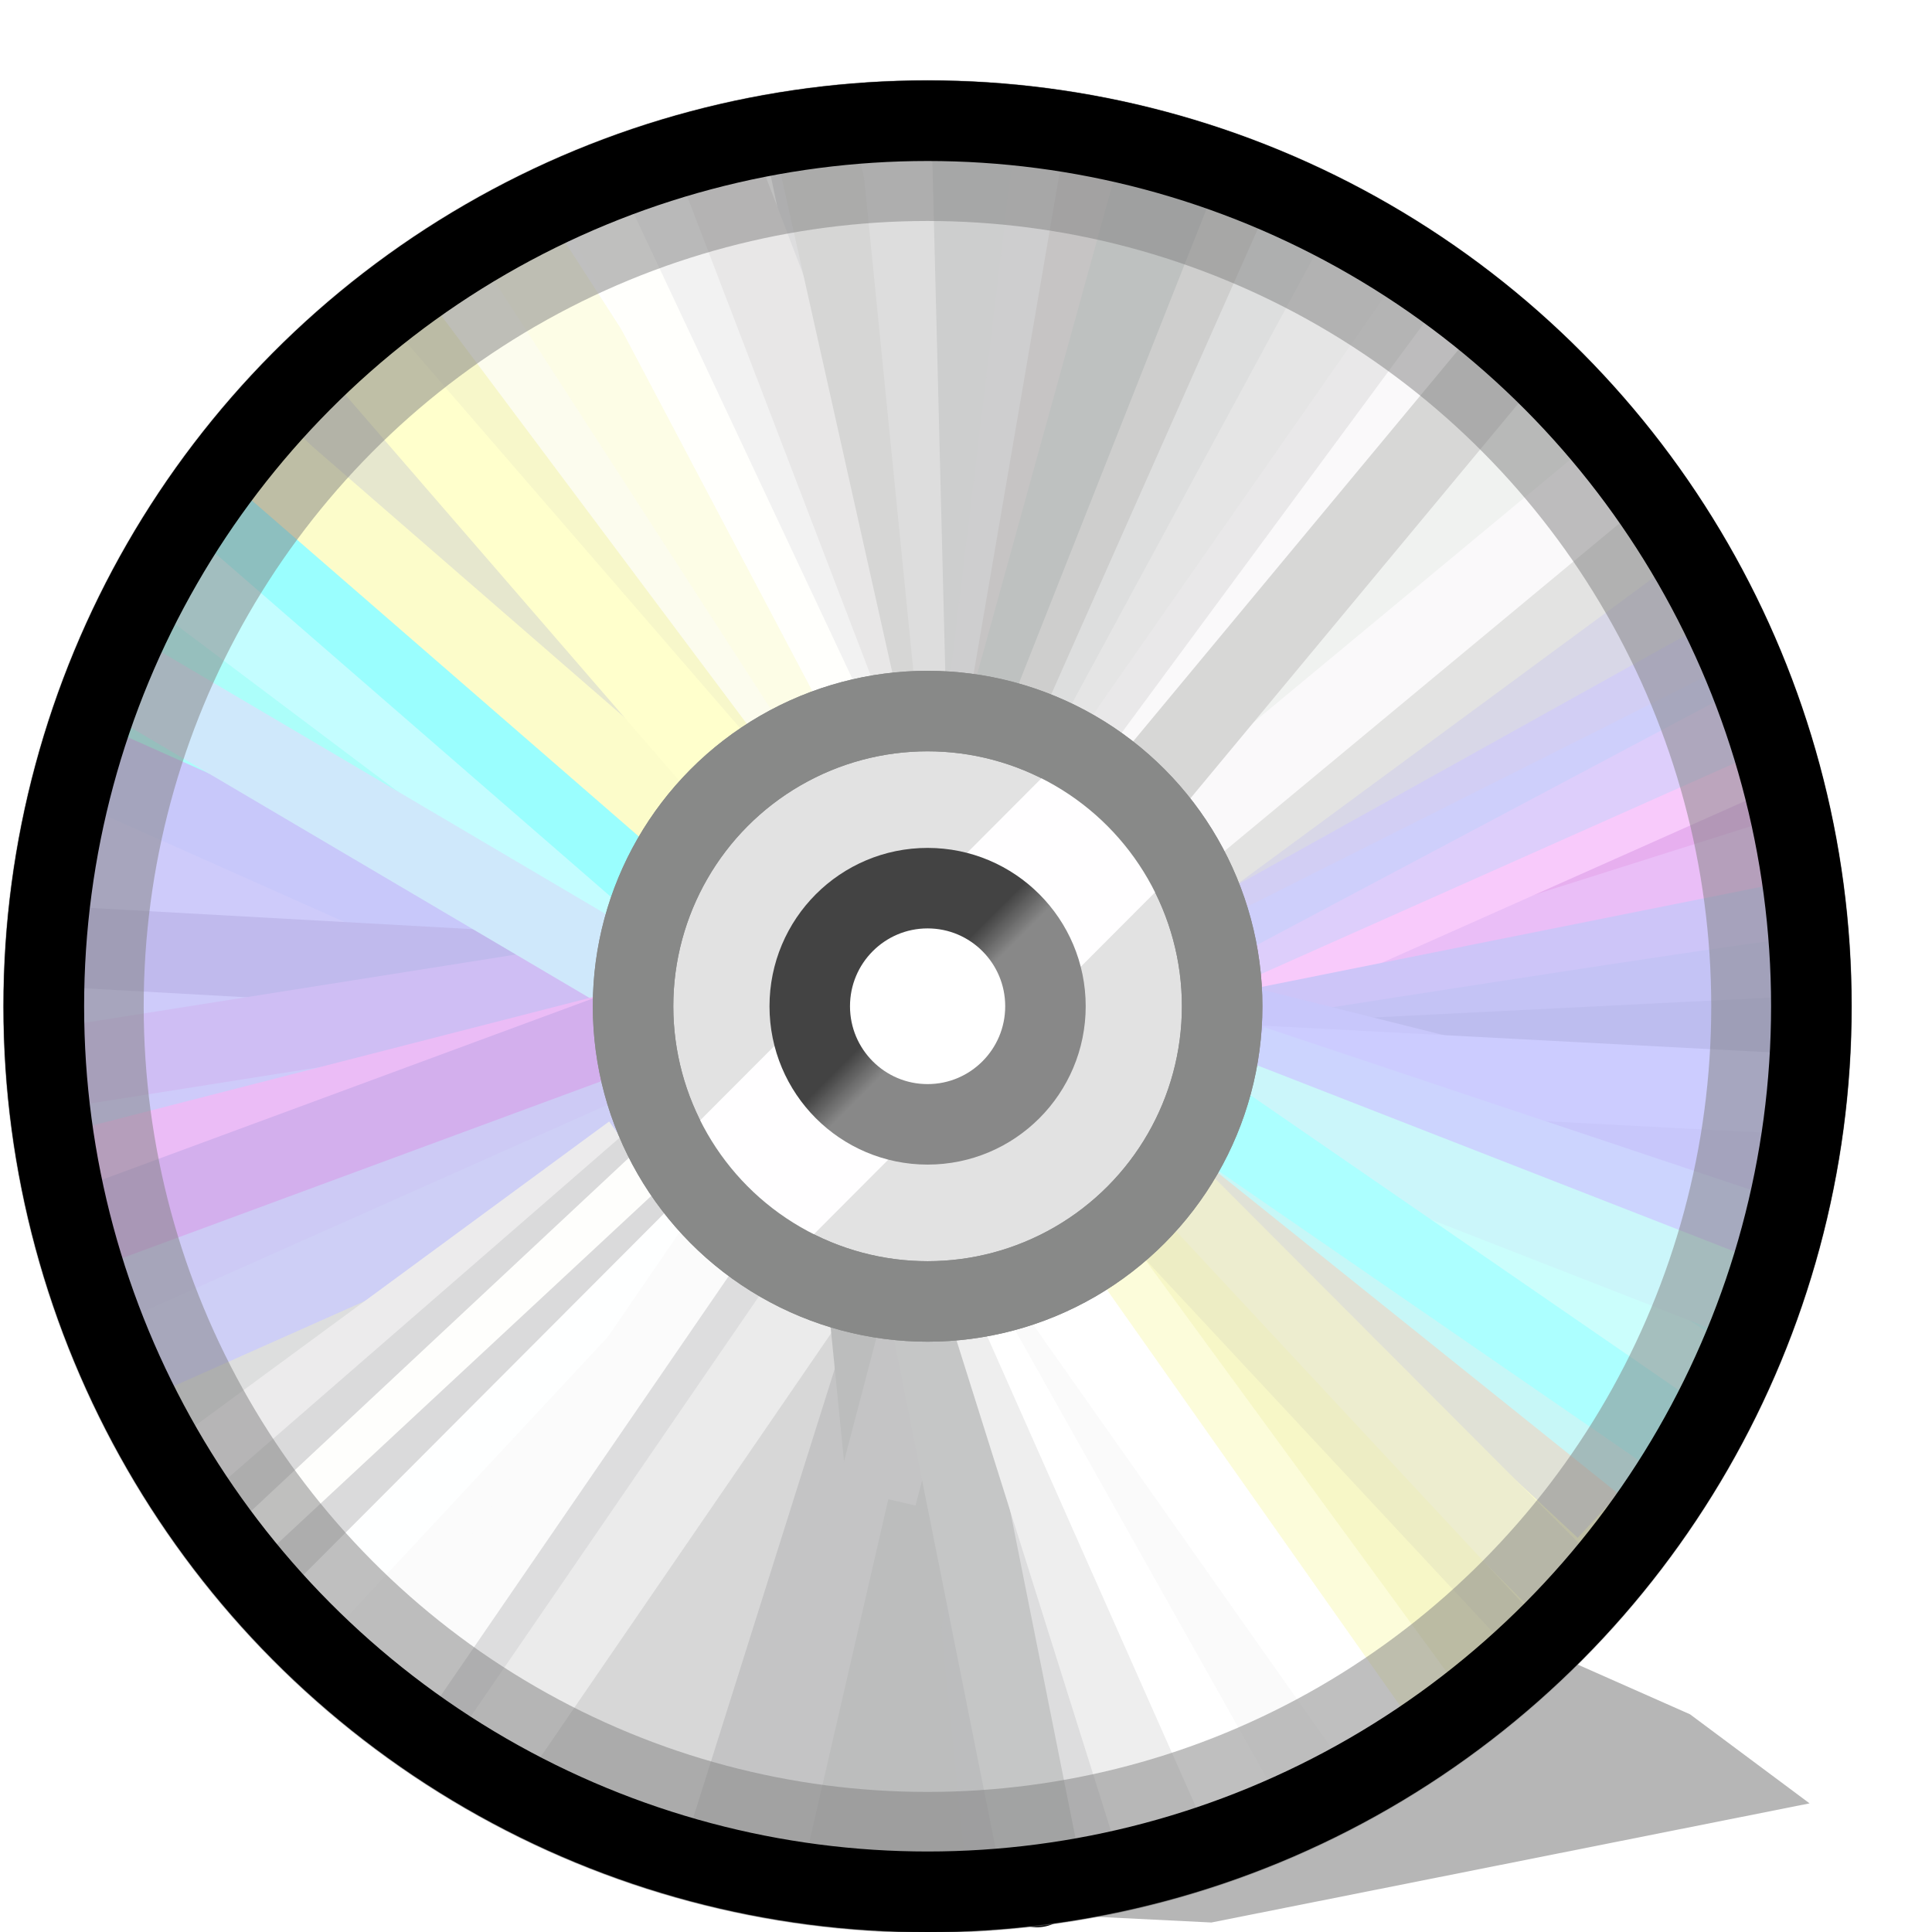 <?xml version="1.0" encoding="UTF-8" standalone="no"?>
<!-- Created with Inkscape (http://www.inkscape.org/) -->

<svg
   width="24"
   height="24"
   viewBox="0 0 24 24"
   version="1.1"
   id="svg5"
   inkscape:version="1.2.2 (b0a8486541, 2022-12-01)"
   sodipodi:docname="media-optical.svg"
   xml:space="preserve"
   xmlns:inkscape="http://www.inkscape.org/namespaces/inkscape"
   xmlns:sodipodi="http://sodipodi.sourceforge.net/DTD/sodipodi-0.dtd"
   xmlns:xlink="http://www.w3.org/1999/xlink"
   xmlns="http://www.w3.org/2000/svg"
   xmlns:svg="http://www.w3.org/2000/svg"><sodipodi:namedview
     id="namedview7"
     pagecolor="#ffffff"
     bordercolor="#000000"
     borderopacity="0.25"
     inkscape:showpageshadow="2"
     inkscape:pageopacity="0.0"
     inkscape:pagecheckerboard="false"
     inkscape:deskcolor="#d1d1d1"
     inkscape:document-units="px"
     showgrid="true"
     inkscape:zoom="16.391695"
     inkscape:cx="11.743752"
     inkscape:cy="18.423964"
     inkscape:window-width="1192"
     inkscape:window-height="976"
     inkscape:window-x="32"
     inkscape:window-y="203"
     inkscape:window-maximized="0"
     inkscape:current-layer="layer1"><inkscape:grid
       type="xygrid"
       id="grid9"
       originx="0"
       originy="0"
       empspacing="2"
       spacingx="0.5"
       spacingy="0.5" /></sodipodi:namedview><defs
     id="defs2"><linearGradient
       id="linearGradient50593"
       inkscape:swatch="solid"><stop
         style="stop-color:#808080;stop-opacity:1;"
         offset="0"
         id="stop50591" /></linearGradient><linearGradient
       inkscape:collect="always"
       id="linearGradient13020"><stop
         style="stop-color:#434343;stop-opacity:1;"
         offset="0.443"
         id="stop13016" /><stop
         style="stop-color:#888888;stop-opacity:1;"
         offset="0.55"
         id="stop13018" /></linearGradient><linearGradient
       inkscape:collect="always"
       xlink:href="#linearGradient13020"
       id="linearGradient13022"
       x1="3.572"
       y1="3.836"
       x2="4.63"
       y2="4.895"
       gradientUnits="userSpaceOnUse"
       gradientTransform="matrix(2.766,0,0,2.772,0.178,0.4)" /><filter
       inkscape:collect="always"
       style="color-interpolation-filters:sRGB"
       id="filter22360"
       x="-0.012"
       y="-0.012"
       width="1.024"
       height="1.024"><feGaussianBlur
         inkscape:collect="always"
         stdDeviation="0.04"
         id="feGaussianBlur22362" /></filter><filter
       inkscape:collect="always"
       style="color-interpolation-filters:sRGB"
       id="filter48870"
       x="-0.088"
       y="-0.088"
       width="1.176"
       height="1.176"><feGaussianBlur
         inkscape:collect="always"
         stdDeviation="0.15"
         id="feGaussianBlur48872" /></filter><filter
       inkscape:collect="always"
       style="color-interpolation-filters:sRGB"
       id="filter16967"
       x="-0.253"
       y="-0.338"
       width="1.506"
       height="1.675"><feGaussianBlur
         inkscape:collect="always"
         stdDeviation="0.438"
         id="feGaussianBlur16969" /></filter><filter
       inkscape:collect="always"
       style="color-interpolation-filters:sRGB"
       id="filter79386"
       x="-0.04"
       y="-0.036"
       width="1.079"
       height="1.075"><feGaussianBlur
         inkscape:collect="always"
         stdDeviation="0.116"
         id="feGaussianBlur79388" /></filter><filter
       inkscape:collect="always"
       style="color-interpolation-filters:sRGB"
       id="filter80533"
       x="-0.251"
       y="-0.251"
       width="1.502"
       height="1.502"><feGaussianBlur
         inkscape:collect="always"
         stdDeviation="0.087"
         id="feGaussianBlur80535" /></filter><filter
       inkscape:collect="always"
       style="color-interpolation-filters:sRGB"
       id="filter82409"
       x="-0.427"
       y="-0.427"
       width="1.854"
       height="1.854"><feGaussianBlur
         inkscape:collect="always"
         stdDeviation="0.085"
         id="feGaussianBlur82411" /></filter></defs><g
     inkscape:label="Layer 1"
     inkscape:groupmode="layer"
     id="layer1"><g
       id="layer5"
       inkscape:label="Layer 5"
       transform="matrix(2.807,0,0,2.792,0.188,0.232)"
       style="stroke-width:1.35"><path
         style="display:inline;opacity:0.534;fill:#000000;fill-opacity:1;stroke:none;stroke-width:0.357;stroke-opacity:0.628;filter:url(#filter16967)"
         d="M 5.466,8.275 8.238,7.72 7.684,7.305 6.437,6.75 6.35,5.159 4.08,8.206 Z"
         id="path16902"
         transform="matrix(0.955,0,0,0.955,0.074,0.568)"
         sodipodi:nodetypes="ccccccc" /></g><g
       id="layer2"
       inkscape:label="Layer 2"
       transform="matrix(2.766,0,0,2.772,0.178,0.4)"
       style="stroke-width:1.365"><circle
         style="fill:#dddddf;fill-opacity:1;stroke:#000000;stroke-width:0.361;stroke-linejoin:bevel;stroke-dasharray:none;stroke-opacity:1"
         id="path7069"
         cx="4.101"
         cy="4.366"
         r="3.969" /><circle
         id="path20318"
         style="fill:#eeeeee;stroke:#000000;stroke-width:0.361"
         cx="4.219"
         cy="5.791"
         r="8.8884362e-06" /><circle
         id="path20320"
         style="fill:#eeeeee;stroke:#000000;stroke-width:0.361"
         cx="4.593"
         cy="8.312"
         r="8.8884362e-06" /></g><g
       id="layer3"
       inkscape:label="Layer 3"
       transform="matrix(2.766,0,0,2.772,0.178,0.4)"
       style="stroke-width:1.365"><g
         id="g22358"
         style="display:inline;mix-blend-mode:normal;stroke-width:1.365;filter:url(#filter22360)"
         sodipodi:insensitive="true"><path
           style="display:inline;fill:#acfefa;fill-opacity:1;stroke-width:0.361;stroke-linejoin:bevel"
           d="M 0.926,1.852 0.265,3.307 2.778,4.233 V 3.572 L 1.191,2.249 Z"
           id="path5183"
           sodipodi:nodetypes="cccccc" /><path
           style="fill:#fdfdcb;fill-opacity:1;stroke:none;stroke-width:0.361;stroke-linejoin:bevel;stroke-dasharray:none;stroke-opacity:1"
           d="M 0.926,2.051 2.778,3.638 3.572,2.977 2.381,0.728 1.72,1.124 Z"
           id="path9486" /><path
           style="fill:#ffffff;fill-opacity:1;stroke:none;stroke-width:0.361;stroke-linejoin:bevel;stroke-dasharray:none;stroke-opacity:1"
           d="M 2.381,0.794 3.572,3.043 H 4.101 L 3.44,0.529 Z"
           id="path10114" /><path
           style="fill:#ddddde;fill-opacity:1;stroke:none;stroke-width:0.361;stroke-linejoin:bevel;stroke-dasharray:none;stroke-opacity:1"
           d="M 3.373,0.529 3.903,3.043 H 4.167 L 4.299,0.397 Z"
           id="path11003" /><path
           style="fill:#c4c5c5;fill-opacity:1;stroke:none;stroke-width:0.361;stroke-linejoin:bevel;stroke-dasharray:none;stroke-opacity:1"
           d="M 4.233,0.397 4.101,3.043 H 4.63 L 5.821,0.794 4.895,0.529 Z"
           id="path11683" /><path
           style="fill:#e2e2e2;fill-opacity:1;stroke:none;stroke-width:0.361;stroke-linejoin:bevel;stroke-dasharray:none;stroke-opacity:1"
           d="M 5.755,0.728 4.564,2.977 4.696,3.241 h 0.132 l 1.587,-2.117 z"
           id="path11886" /><path
           style="fill:#fffefe;fill-opacity:1;stroke:none;stroke-width:0.361;stroke-linejoin:bevel;stroke-dasharray:none;stroke-opacity:1"
           d="M 6.482,1.058 4.762,3.175 5.027,3.572 7.276,2.117 Z"
           id="path15266"
           sodipodi:nodetypes="ccccc" /><path
           style="fill:#dcdcdf;fill-opacity:1;stroke:none;stroke-width:0.361;stroke-linejoin:bevel;stroke-dasharray:none;stroke-opacity:1"
           d="m 5.424,3.969 c 0,0 -0.132,-0.529 -0.265,-0.529 -0.132,0 2.117,-1.323 2.117,-1.323 l 0.397,0.529 z"
           id="path15814"
           sodipodi:nodetypes="csccc" /><path
           style="fill:#d1e8f5;fill-opacity:1;stroke:none;stroke-width:0.361;stroke-linejoin:bevel;stroke-dasharray:none;stroke-opacity:1"
           d="m 5.424,4.63 v 0.132 l 2.381,0.794 L 8.07,5.292 5.424,4.63"
           id="path16703" /><path
           style="fill:#ccccff;fill-opacity:1;stroke:none;stroke-width:0.361;stroke-linejoin:bevel;stroke-dasharray:none;stroke-opacity:1"
           d="M 5.424,4.63 7.937,5.424 8.07,4.233 7.805,2.91 7.673,2.646 5.424,3.969 Z"
           id="path16362"
           sodipodi:nodetypes="ccccccc" /><path
           style="fill:#baffff;fill-opacity:1;stroke:none;stroke-width:0.361;stroke-linejoin:bevel;stroke-dasharray:none;stroke-opacity:1"
           d="M 5.424,4.762 5.292,5.027 7.276,6.615 7.673,6.218 7.805,5.556 5.424,4.762"
           id="path17044" /><path
           style="fill:#fdfdcb;fill-opacity:1;stroke:none;stroke-width:0.361;stroke-linejoin:bevel;stroke-dasharray:none;stroke-opacity:1"
           d="M 5.292,5.027 4.895,5.556 6.35,7.541 7.276,6.615 Z"
           id="path17618" /><path
           style="fill:#ffffff;fill-opacity:1;stroke:none;stroke-width:0.361;stroke-linejoin:bevel;stroke-dasharray:none;stroke-opacity:1"
           d="m 4.498,5.689 0.397,-0.132 1.455,1.984 -0.794,0.529 -1.058,-2.381"
           id="path17620" /><path
           style="fill:#dddede;fill-opacity:1;stroke:none;stroke-width:0.361;stroke-linejoin:bevel;stroke-dasharray:none;stroke-opacity:1"
           d="m 2.778,4.63 0.265,0.397 -2.117,1.72 -0.397,-0.794 z"
           id="path19135" /><path
           style="fill:#ffffff;fill-opacity:1;stroke:none;stroke-width:0.361;stroke-linejoin:bevel;stroke-dasharray:none;stroke-opacity:1"
           d="M 3.043,5.027 0.926,6.747 1.323,7.144 3.043,5.159 V 5.027"
           id="path19614" /><path
           style="fill:#cecbfa;fill-opacity:1;stroke-width:0.361;stroke-linejoin:bevel"
           d="M 0.661,3.307 2.778,4.101 2.91,4.63 2.778,4.762 0.529,6.085 0.265,5.292 0.132,3.704 0.265,3.175 Z"
           id="path4174"
           sodipodi:nodetypes="ccccccccc" /><path
           style="fill:#f5f5f6;fill-opacity:1;stroke:none;stroke-width:0.361;stroke-linejoin:bevel;stroke-dasharray:none;stroke-opacity:1"
           d="M 3.043,5.159 1.191,7.276 1.455,7.408 3.175,5.424 3.043,5.159"
           id="path19754" /><path
           style="fill:#ffffff;fill-opacity:1;stroke:none;stroke-width:0.361;stroke-linejoin:bevel;stroke-dasharray:none;stroke-opacity:1"
           d="M 1.455,7.408 1.72,7.541 3.307,5.424 3.175,5.424 1.455,7.276 Z"
           id="path20026"
           sodipodi:nodetypes="cccccc" /><path
           style="fill:#eeeeee;fill-opacity:1;stroke:none;stroke-width:0.361;stroke-linejoin:bevel;stroke-dasharray:none;stroke-opacity:1"
           d="M 4.233,5.689 5.027,8.202 5.556,8.07 4.498,5.689 Z"
           id="path20190" /><path
           style="fill:#dddddd;fill-opacity:1;stroke:none;stroke-width:0.361;stroke-linejoin:bevel;stroke-dasharray:none;stroke-opacity:1"
           d="M 4.101,5.689 4.498,8.334 5.027,8.202 4.233,5.689 Z"
           id="path20324" /><path
           style="fill:#bcbdbe;fill-opacity:1;stroke:none;stroke-width:0.361;stroke-linejoin:bevel;stroke-dasharray:none;stroke-opacity:1"
           d="M 3.704,5.821 3.043,8.202 3.969,8.401 4.498,8.334 4.101,5.689 H 3.836"
           id="path20701"
           sodipodi:nodetypes="cccccc" /><path
           style="fill:#ebebeb;fill-opacity:1;stroke:none;stroke-width:0.361;stroke-linejoin:bevel;stroke-dasharray:none;stroke-opacity:1"
           d="m 2.315,8.004 -0.661,-0.397 1.587,-2.117 0.265,0.265 z"
           id="path21148" /><path
           style="fill:#e2e2e2;fill-opacity:1;stroke:none;stroke-width:0.361;stroke-linejoin:bevel;stroke-dasharray:none;stroke-opacity:1"
           d="M 3.44,5.689 2.249,7.805 3.175,8.202 3.836,5.821 3.44,5.689"
           id="path21423" /></g></g><g
       inkscape:label="Layer 1"
       id="layer1-3"
       style="stroke-width:1.365;filter:url(#filter79386)"
       transform="matrix(2.766,0,0,2.772,0.178,0.4)"><path
         style="opacity:1;fill:#d7d7d7;fill-opacity:1;stroke:none;stroke-width:0.361;stroke-linejoin:bevel;stroke-dasharray:none;stroke-opacity:1"
         d="M 3.572,5.689 2.249,7.805 3.043,8.202 3.836,5.689 Z"
         id="path41012" /><path
         style="fill:none;fill-opacity:1;stroke:#c8c8fa;stroke-width:0.361;stroke-linejoin:bevel;stroke-dasharray:none;stroke-opacity:1"
         d="M 2.778,4.366 0.397,3.307"
         id="path23970" /><path
         style="fill:none;fill-opacity:1;stroke:#c0baed;stroke-width:0.361;stroke-linejoin:bevel;stroke-dasharray:none;stroke-opacity:1"
         d="M 2.646,4.233 0.265,4.101"
         id="path24587" /><path
         style="opacity:1;fill:none;fill-opacity:1;stroke:#cfbef4;stroke-width:0.361;stroke-linejoin:bevel;stroke-dasharray:none;stroke-opacity:1"
         d="M 2.778,4.233 0.265,4.63"
         id="path23284" /><path
         style="fill:none;fill-opacity:1;stroke:#c4fdff;stroke-width:0.361;stroke-linejoin:bevel;stroke-dasharray:none;stroke-opacity:1"
         d="M 2.778,3.969 0.661,2.381"
         id="path24907" /><path
         style="fill:none;fill-opacity:1;stroke:#9afefe;stroke-width:0.361;stroke-linejoin:bevel;stroke-dasharray:none;stroke-opacity:1"
         d="M 2.91,3.836 0.926,2.117"
         id="path25725" /><path
         style="fill:none;fill-opacity:1;stroke:#e6e7ce;stroke-width:0.361;stroke-linejoin:bevel;stroke-dasharray:none;stroke-opacity:1"
         d="M 1.323,1.587 3.043,3.307"
         id="path26273" /><path
         style="fill:none;fill-opacity:1;stroke:#fcfcca;stroke-width:0.361;stroke-linejoin:bevel;stroke-dasharray:none;stroke-opacity:1"
         d="M 1.058,1.852 3.043,3.572"
         id="path27091" /><path
         style="fill:none;fill-opacity:1;stroke:#cfe8fb;stroke-width:0.361;stroke-linejoin:bevel;stroke-dasharray:none;stroke-opacity:1"
         d="M 0.529,2.91 2.778,4.233"
         id="path27415" /><path
         style="fill:none;fill-opacity:1;stroke:#cdcaf5;stroke-width:0.361;stroke-linejoin:bevel;stroke-dasharray:none;stroke-opacity:1"
         d="M 0.397,5.689 2.778,4.762"
         id="path28493" /><path
         style="fill:none;fill-opacity:1;stroke:#dddede;stroke-width:0.361;stroke-linejoin:bevel;stroke-dasharray:none;stroke-opacity:1"
         d="M 0.661,6.218 2.778,5.027"
         id="path29888" /><path
         style="fill:none;fill-opacity:1;stroke:#cecff6;stroke-width:0.361;stroke-linejoin:bevel;stroke-dasharray:none;stroke-opacity:1"
         d="M 2.91,4.895 0.529,5.953"
         id="path28903" /><path
         style="fill:none;fill-opacity:1;stroke:#ebbcf6;stroke-width:0.361;stroke-linejoin:bevel;stroke-dasharray:none;stroke-opacity:1"
         d="M 2.646,4.498 0.205,5.123"
         id="path22805"
         sodipodi:nodetypes="cc" /><path
         style="fill:none;fill-opacity:1;stroke:#d3afed;stroke-width:0.361;stroke-linejoin:bevel;stroke-dasharray:none;stroke-opacity:1"
         d="M 0.331,5.358 2.844,4.432"
         id="path22470" /><path
         style="fill:none;fill-opacity:1;stroke:#ecebec;stroke-width:0.361;stroke-linejoin:bevel;stroke-dasharray:none;stroke-opacity:1"
         d="M 0.794,6.482 2.778,5.027"
         id="path29271" /><path
         style="fill:none;fill-opacity:1;stroke:#dadadb;stroke-width:0.361;stroke-linejoin:bevel;stroke-dasharray:none;stroke-opacity:1"
         d="M 2.91,5.027 0.926,6.747"
         id="path30223" /><path
         style="fill:none;fill-opacity:1;stroke:#fefefc;stroke-width:0.361;stroke-linejoin:bevel;stroke-dasharray:none;stroke-opacity:1"
         d="M 3.043,5.027 1.058,6.879"
         id="path30558" /><path
         style="opacity:1;fill:none;fill-opacity:1;stroke:#f7f7ca;stroke-width:0.361;stroke-linejoin:bevel;stroke-dasharray:none;stroke-opacity:1"
         d="m 3.307,3.175 -1.587,-1.984"
         id="path31967" /><path
         style="opacity:1;fill:none;fill-opacity:1;stroke:#ffffcc;stroke-width:0.361;stroke-linejoin:bevel;stroke-dasharray:none;stroke-opacity:1"
         d="m 1.521,1.389 1.72,1.984"
         id="path32584" /><path
         style="opacity:1;fill:none;fill-opacity:1;stroke:#fcfcee;stroke-width:0.361;stroke-linejoin:bevel;stroke-dasharray:none;stroke-opacity:1"
         d="M 3.572,3.175 1.984,1.058"
         id="path33132" /><path
         style="opacity:1;fill:none;fill-opacity:1;stroke:#fdfde6;stroke-width:0.361;stroke-linejoin:bevel;stroke-dasharray:none;stroke-opacity:1"
         d="M 2.249,0.926 3.704,3.175"
         id="path33956" /><path
         style="opacity:1;fill:none;fill-opacity:1;stroke:#fffffc;stroke-width:0.361;stroke-linejoin:bevel;stroke-dasharray:none;stroke-opacity:1"
         d="M 2.646,0.794 3.836,3.043"
         id="path34159" /><path
         style="opacity:1;fill:none;fill-opacity:1;stroke:#f2f2f2;stroke-width:0.361;stroke-linejoin:bevel;stroke-dasharray:none;stroke-opacity:1"
         d="M 2.91,0.661 3.969,2.91"
         id="path34500" /><path
         style="opacity:1;fill:none;fill-opacity:1;stroke:#dadadb;stroke-width:0.361;stroke-linejoin:bevel;stroke-dasharray:none;stroke-opacity:1"
         d="M 3.043,5.292 1.191,7.011"
         id="path40052" /><path
         style="opacity:1;fill:none;fill-opacity:1;stroke:#feffff;stroke-width:0.361;stroke-linejoin:bevel;stroke-dasharray:none;stroke-opacity:1"
         d="M 3.175,5.292 1.323,7.144"
         id="path39849" /><path
         style="opacity:1;fill:none;fill-opacity:1;stroke:#dadadb;stroke-width:0.361;stroke-linejoin:bevel;stroke-dasharray:none;stroke-opacity:1"
         d="m 3.307,5.424 c 0.014,-0.069 0.014,-0.069 0,0"
         id="path40399" /><path
         style="opacity:1;fill:none;fill-opacity:1;stroke:#fbfbfb;stroke-width:0.361;stroke-linejoin:bevel;stroke-dasharray:none;stroke-opacity:1"
         d="M 1.455,7.408 3.307,5.424"
         id="path40401" /><path
         style="opacity:1;fill:none;fill-opacity:1;stroke:#fbfbfb;stroke-width:0.361;stroke-linejoin:bevel;stroke-dasharray:none;stroke-opacity:1"
         d="M 3.175,5.424 1.72,7.541"
         id="path40673" /><path
         style="opacity:1;fill:none;fill-opacity:1;stroke:#ddddde;stroke-width:0.361;stroke-linejoin:bevel;stroke-dasharray:none;stroke-opacity:1"
         d="M 3.44,5.556 1.984,7.673"
         id="path40675" /><path
         style="opacity:1;fill:none;fill-opacity:1;stroke:#ebebeb;stroke-width:0.361;stroke-linejoin:bevel;stroke-dasharray:none;stroke-opacity:1"
         d="M 3.638,5.556 2.183,7.673"
         id="path40878" /><path
         style="opacity:1;fill:none;fill-opacity:1;stroke:#c4c4c5;stroke-width:0.361;stroke-linejoin:bevel;stroke-dasharray:none;stroke-opacity:1"
         d="M 3.969,5.689 3.175,8.202"
         id="path41914" /><path
         style="opacity:1;fill:none;fill-opacity:1;stroke:#bcbdbd;stroke-width:0.361;stroke-linejoin:bevel;stroke-dasharray:none;stroke-opacity:1"
         d="M 4.101,8.334 3.836,5.689"
         id="path42182" /><path
         style="opacity:1;fill:none;fill-opacity:1;stroke:#c4c4c5;stroke-width:0.361;stroke-linejoin:bevel;stroke-dasharray:none;stroke-opacity:1"
         d="M 3.44,8.202 4.101,5.689"
         id="path42180" /><path
         style="opacity:1;fill:none;fill-opacity:1;stroke:#bcbdbd;stroke-width:0.361;stroke-linejoin:bevel;stroke-dasharray:none;stroke-opacity:1"
         d="M 3.704,8.334 4.101,6.615"
         id="path42592" /><path
         style="opacity:1;fill:none;fill-opacity:1;stroke:#ddddde;stroke-width:0.361;stroke-linejoin:bevel;stroke-dasharray:none;stroke-opacity:1"
         d="M 4.299,5.689 4.961,8.334"
         id="path43847" /><path
         style="opacity:1;fill:none;fill-opacity:1;stroke:#c5c6c6;stroke-width:0.361;stroke-linejoin:bevel;stroke-dasharray:none;stroke-opacity:1"
         d="M 4.63,8.334 4.101,5.689"
         id="path42594" /><path
         style="opacity:1;fill:none;fill-opacity:1;stroke:#eeeeee;stroke-width:0.361;stroke-linejoin:bevel;stroke-dasharray:none;stroke-opacity:1"
         d="M 5.159,8.202 4.366,5.689"
         id="path43661"
         sodipodi:nodetypes="cc" /><path
         style="opacity:1;fill:none;fill-opacity:1;stroke:#ffffff;stroke-width:0.361;stroke-linejoin:bevel;stroke-dasharray:none;stroke-opacity:1"
         d="m 4.498,5.689 1.058,2.381"
         id="path45550" /><path
         style="opacity:1;fill:none;fill-opacity:1;stroke:#e7afef;stroke-width:0.361;stroke-linejoin:bevel;stroke-dasharray:none;stroke-opacity:1"
         d="M 7.937,3.44 5.424,4.498"
         id="path45699" /><path
         style="opacity:1;fill:none;fill-opacity:1;stroke:#eabef7;stroke-width:0.361;stroke-linejoin:bevel;stroke-dasharray:none;stroke-opacity:1"
         d="M 5.424,4.498 7.937,3.704"
         id="path46040" /><path
         style="opacity:1;fill:none;fill-opacity:1;stroke:#f8cafb;stroke-width:0.361;stroke-linejoin:bevel;stroke-dasharray:none;stroke-opacity:1"
         d="M 5.556,4.233 7.937,3.175"
         id="path46174" /><path
         style="opacity:1;fill:none;fill-opacity:1;stroke:#ddcefb;stroke-width:0.361;stroke-linejoin:bevel;stroke-dasharray:none;stroke-opacity:1"
         d="M 5.424,4.101 7.805,3.043"
         id="path46308" /><path
         style="opacity:1;fill:none;fill-opacity:1;stroke:#cecffb;stroke-width:0.361;stroke-linejoin:bevel;stroke-dasharray:none;stroke-opacity:1"
         d="M 7.673,2.778 5.424,3.969"
         id="path46511" /><path
         style="opacity:1;fill:none;fill-opacity:1;stroke:#cdc5f8;stroke-width:0.361;stroke-linejoin:bevel;stroke-dasharray:none;stroke-opacity:1"
         d="M 8.07,3.969 5.424,4.498"
         id="path46866" /><path
         style="opacity:1;fill:none;fill-opacity:1;stroke:#c4c3f5;stroke-width:0.361;stroke-linejoin:bevel;stroke-dasharray:none;stroke-opacity:1"
         d="m 8.07,4.233 c -0.132,0 -2.646,0.397 -2.646,0.397"
         id="path47414" /><path
         style="opacity:1;fill:none;fill-opacity:1;stroke:#bdbdef;stroke-width:0.361;stroke-linejoin:bevel;stroke-dasharray:none;stroke-opacity:1"
         d="M 8.07,4.498 5.424,4.63"
         id="path47617" /><path
         style="opacity:1;fill:none;fill-opacity:1;stroke:#cbfefc;stroke-width:0.361;stroke-linejoin:bevel;stroke-dasharray:none;stroke-opacity:1"
         d="M 7.673,6.085 5.424,4.63"
         id="path48386" /><path
         style="opacity:1;fill:none;fill-opacity:1;stroke:#c8c7fb;stroke-width:0.361;stroke-linejoin:bevel;stroke-dasharray:none;stroke-opacity:1"
         d="M 8.07,5.093 5.424,4.432"
         id="path48019" /><path
         style="opacity:1;fill:none;fill-opacity:1;stroke:#ccccff;stroke-width:0.361;stroke-linejoin:bevel;stroke-dasharray:none;stroke-opacity:1"
         d="M 8.07,4.762 5.556,4.63"
         id="path47751" /><path
         style="opacity:1;fill:none;fill-opacity:1;stroke:#ccd4fe;stroke-width:0.361;stroke-linejoin:bevel;stroke-dasharray:none;stroke-opacity:1"
         d="M 7.937,5.424 5.556,4.63"
         id="path47816" /><path
         style="opacity:1;fill:none;fill-opacity:1;stroke:#cbf6fa;stroke-width:0.361;stroke-linejoin:bevel;stroke-dasharray:none;stroke-opacity:1"
         d="M 7.805,5.689 5.424,4.762"
         id="path48658" /><path
         style="opacity:1;fill:none;fill-opacity:1;stroke:#e0e1d6;stroke-width:0.361;stroke-linejoin:bevel;stroke-dasharray:none;stroke-opacity:1"
         d="M 7.144,6.615 5.292,4.895"
         id="path50589" /><path
         style="opacity:1;fill:none;fill-opacity:1;stroke:#c7f7f7;stroke-width:0.361;stroke-linejoin:bevel;stroke-dasharray:none;stroke-opacity:1"
         d="m 7.408,6.482 -1.984,-1.587"
         id="path50999" /><path
         style="opacity:1;fill:none;fill-opacity:1;stroke:#fefecb;stroke-width:0.361;stroke-linejoin:bevel;stroke-dasharray:none;stroke-opacity:1"
         d="M 6.879,7.144 5.027,5.292"
         id="path54023" /><path
         style="opacity:1;fill:none;fill-opacity:1;stroke:#acffff;stroke-width:0.361;stroke-linejoin:bevel;stroke-dasharray:none;stroke-opacity:1"
         d="M 5.424,4.895 7.541,6.35"
         id="path51616" /><path
         style="opacity:1;fill:none;fill-opacity:1;stroke:#ededcf;stroke-width:0.361;stroke-linejoin:bevel;stroke-dasharray:none;stroke-opacity:1"
         d="M 5.159,5.159 7.011,7.011"
         id="path52992" /><path
         style="opacity:1;fill:none;fill-opacity:1;stroke:#ededc4;stroke-width:0.361;stroke-linejoin:bevel;stroke-dasharray:none;stroke-opacity:1"
         d="M 6.747,7.276 4.895,5.292"
         id="path54717" /><path
         style="opacity:1;fill:none;fill-opacity:1;stroke:#f7f7c7;stroke-width:0.361;stroke-linejoin:bevel;stroke-dasharray:none;stroke-opacity:1"
         d="M 4.762,5.424 6.615,7.408"
         id="path54989" /><path
         style="opacity:1;fill:none;fill-opacity:1;stroke:#fcfcda;stroke-width:0.361;stroke-linejoin:bevel;stroke-dasharray:none;stroke-opacity:1"
         d="M 4.895,5.556 6.35,7.541"
         id="path55393"
         sodipodi:nodetypes="cc" /><path
         style="opacity:1;fill:none;fill-opacity:1;stroke:#fafafa;stroke-width:0.361;stroke-linejoin:bevel;stroke-dasharray:none;stroke-opacity:1"
         d="M 4.63,5.689 5.821,7.805"
         id="path55527" /><path
         style="opacity:1;fill:none;fill-opacity:1;stroke:#ffffff;stroke-width:0.361;stroke-linejoin:bevel;stroke-dasharray:none;stroke-opacity:1"
         d="M 6.218,7.805 4.63,5.556"
         id="path55799" /><path
         style="opacity:1;fill:none;fill-opacity:1;stroke:#d2cef4;stroke-width:0.361;stroke-linejoin:bevel;stroke-dasharray:none;stroke-opacity:1"
         d="M 7.673,2.646 5.311,3.83"
         id="path65029"
         sodipodi:nodetypes="cc" /><path
         style="opacity:1;fill:none;fill-opacity:1;stroke:#d8d7e7;stroke-width:0.361;stroke-linejoin:bevel;stroke-dasharray:none;stroke-opacity:1"
         d="M 7.58,2.455 5.281,3.732"
         id="path65163" /><path
         style="opacity:1;fill:none;fill-opacity:1;stroke:#e3e3e2;stroke-width:0.361;stroke-linejoin:bevel;stroke-dasharray:none;stroke-opacity:1"
         d="m 7.4,2.192 -2.108,1.549"
         id="path66470" /><path
         style="opacity:1;fill:none;fill-opacity:1;stroke:#e8e7e7;stroke-width:0.361;stroke-linejoin:bevel;stroke-dasharray:none;stroke-opacity:1"
         d="M 3.136,0.529 4.101,3.043"
         id="path57351" /><path
         style="opacity:1;fill:none;fill-opacity:1;stroke:#d6d6d5;stroke-width:0.361;stroke-linejoin:bevel;stroke-dasharray:none;stroke-opacity:1"
         d="M 3.593,0.482 4.167,3.043"
         id="path57761" /><path
         style="opacity:1;fill:none;fill-opacity:1;stroke:#dddddd;stroke-width:0.361;stroke-linejoin:bevel;stroke-dasharray:none;stroke-opacity:1"
         d="M 3.977,0.443 4.225,2.922"
         id="path59275" /><path
         style="opacity:1;fill:none;fill-opacity:1;stroke:#c6c4c4;stroke-width:0.361;stroke-linejoin:bevel;stroke-dasharray:none;stroke-opacity:1"
         d="M 4.564,0.463 4.366,3.043"
         id="path60708" /><path
         style="opacity:1;fill:none;fill-opacity:1;stroke:#cdcece;stroke-width:0.361;stroke-linejoin:bevel;stroke-dasharray:none;stroke-opacity:1"
         d="M 4.299,0.397 4.366,3.043"
         id="path59547" /><path
         style="opacity:1;fill:none;fill-opacity:1;stroke:#cececf;stroke-width:0.361;stroke-linejoin:bevel;stroke-dasharray:none;stroke-opacity:1"
         d="M 4.669,0.529 4.366,3.043"
         id="path59888" /><path
         style="opacity:1;fill:none;fill-opacity:1;stroke:#c6c4c4;stroke-width:0.361;stroke-linejoin:bevel;stroke-dasharray:none;stroke-opacity:1"
         d="M 4.895,0.529 4.462,3.046"
         id="path60436" /><path
         style="opacity:1;fill:none;fill-opacity:1;stroke:#bec1c0;stroke-width:0.361;stroke-linejoin:bevel;stroke-dasharray:none;stroke-opacity:1"
         d="m 5.358,0.661 -0.794,2.315"
         id="path60710" /><path
         style="opacity:1;fill:none;fill-opacity:1;stroke:#bec1c0;stroke-width:0.361;stroke-linejoin:bevel;stroke-dasharray:none;stroke-opacity:1"
         d="M 5.154,0.556 4.439,3.139"
         id="path61327" /><path
         style="opacity:1;fill:none;fill-opacity:1;stroke:#cececd;stroke-width:0.361;stroke-linejoin:bevel;stroke-dasharray:none;stroke-opacity:1"
         d="M 5.59,0.687 4.63,3.109"
         id="path61329" /><path
         style="opacity:1;fill:none;fill-opacity:1;stroke:#dddede;stroke-width:0.361;stroke-linejoin:bevel;stroke-dasharray:none;stroke-opacity:1"
         d="M 5.821,0.794 4.762,3.175"
         id="path61532" /><path
         style="opacity:1;fill:none;fill-opacity:1;stroke:#e5e5e5;stroke-width:0.361;stroke-linejoin:bevel;stroke-dasharray:none;stroke-opacity:1"
         d="M 6.085,0.926 4.829,3.241"
         id="path61810" /><path
         style="opacity:1;fill:none;fill-opacity:1;stroke:#e9e8e9;stroke-width:0.361;stroke-linejoin:bevel;stroke-dasharray:none;stroke-opacity:1"
         d="M 6.416,1.124 4.937,3.241"
         id="path62496" /><path
         style="opacity:1;fill:none;fill-opacity:1;stroke:#faf9fa;stroke-width:0.361;stroke-linejoin:bevel;stroke-dasharray:none;stroke-opacity:1"
         d="M 6.582,1.268 5.025,3.373"
         id="path62837" /><path
         style="opacity:1;fill:none;fill-opacity:1;stroke:#f0f2f0;stroke-width:0.361;stroke-linejoin:bevel;stroke-dasharray:none;stroke-opacity:1"
         d="M 6.879,1.587 5.159,3.44"
         id="path63523" /><path
         style="opacity:1;fill:none;fill-opacity:1;stroke:#f0f2f0;stroke-width:0.361;stroke-linejoin:bevel;stroke-dasharray:none;stroke-opacity:1"
         d="M 7.043,1.788 5.243,3.452"
         id="path63726" /><path
         style="opacity:1;fill:none;fill-opacity:1;stroke:#faf9fa;stroke-width:0.361;stroke-linejoin:bevel;stroke-dasharray:none;stroke-opacity:1"
         d="M 7.242,1.939 5.2,3.63"
         id="path63728" /><path
         style="opacity:1;fill:none;fill-opacity:1;stroke:#d7d7d6;stroke-width:0.361;stroke-linejoin:bevel;stroke-dasharray:none;stroke-opacity:1"
         d="M 6.747,1.391 5.025,3.46"
         id="path64006" /></g><g
       id="layer4"
       inkscape:label="Layer 4"
       style="display:inline;stroke-width:1.365"
       transform="matrix(2.766,0,0,2.772,0.178,0.4)"><circle
         style="opacity:1;fill:none;fill-opacity:1;stroke:#dad9da;stroke-width:0.722;stroke-linejoin:bevel;stroke-dasharray:none;stroke-opacity:1;filter:url(#filter82409)"
         id="path81315"
         cx="4.101"
         cy="4.366"
         r="0.661" /></g><ellipse
       style="display:inline;fill:#e2e2e2;fill-opacity:1;stroke:#888988;stroke-width:1;stroke-linejoin:bevel;stroke-dasharray:none;stroke-opacity:1"
       id="path12300"
       cx="11.523"
       cy="12.5"
       rx="3.659"
       ry="3.667" /><path
       style="fill:none;fill-opacity:1;stroke:#fffeff;stroke-width:0.722;stroke-linejoin:bevel;stroke-dasharray:none;stroke-opacity:1;filter:url(#filter80533)"
       d="M 5.027,3.44 3.175,5.292"
       id="path80531"
       transform="matrix(2.766,0,0,2.772,0.178,0.4)" /><path
       style="fill:none;fill-opacity:1;stroke:#fffeff;stroke-width:1;stroke-linejoin:bevel;stroke-dasharray:none;stroke-opacity:1"
       d="M 14.084,9.933 8.961,15.067"
       id="path80324" /><ellipse
       style="fill:#ffffff;fill-opacity:1;stroke:url(#linearGradient13022);stroke-width:1;stroke-linejoin:bevel;stroke-dasharray:none;stroke-opacity:1"
       id="path12991"
       cx="11.523"
       cy="12.5"
       rx="1.464"
       ry="1.467" /><ellipse
       style="display:inline;mix-blend-mode:normal;fill:none;fill-opacity:1;stroke:#808080;stroke-width:0.632;stroke-linejoin:bevel;stroke-dasharray:none;stroke-opacity:0.5;filter:url(#filter48870)"
       id="circle48867"
       cx="4.101"
       cy="4.366"
       rx="3.836"
       ry="3.836"
       transform="matrix(2.766,0,0,2.772,0.178,0.4)" /><ellipse
       style="fill:none;fill-opacity:1;stroke:#000000;stroke-width:1;stroke-linejoin:bevel;stroke-dasharray:none;stroke-opacity:1"
       id="circle9297"
       cx="11.523"
       cy="12.5"
       rx="10.978"
       ry="11" /><ellipse
       style="display:inline;fill:none;fill-opacity:1;stroke:#888988;stroke-width:1;stroke-linejoin:bevel;stroke-dasharray:none;stroke-opacity:1"
       id="circle80259"
       cx="11.523"
       cy="12.5"
       rx="3.659"
       ry="3.667" /></g></svg>
